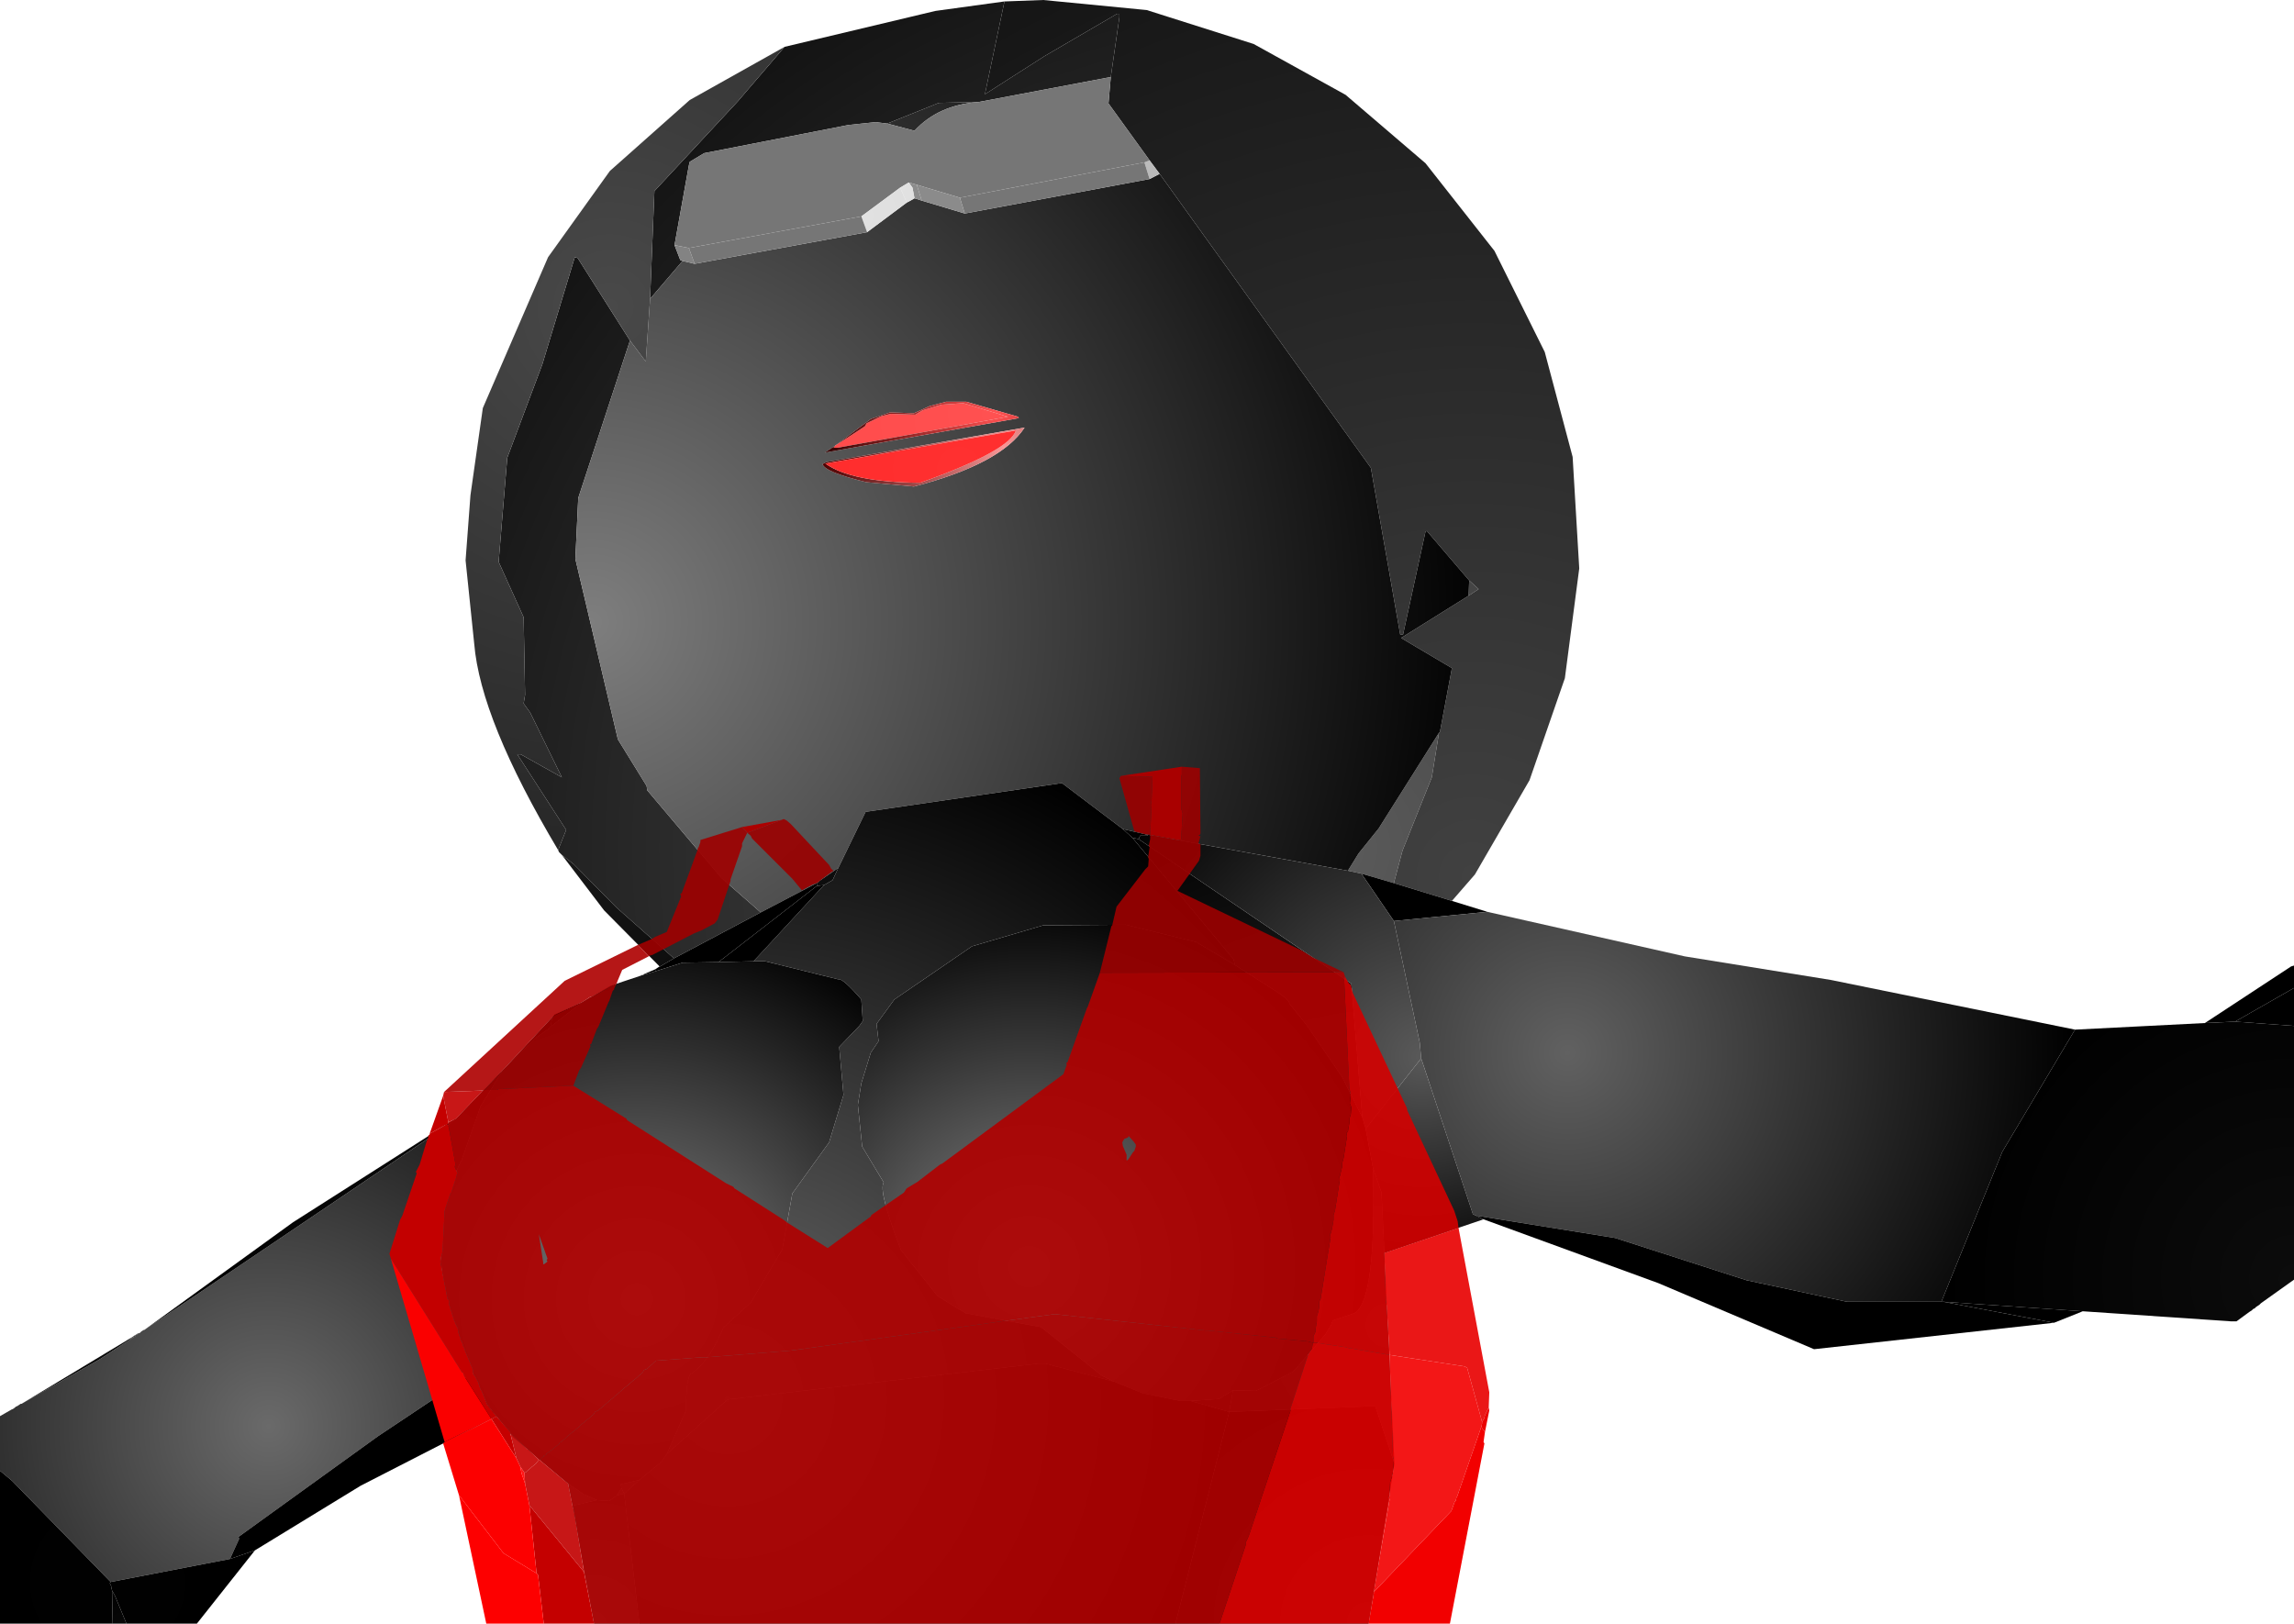 <?xml version="1.0" encoding="UTF-8" standalone="no"?>
<svg xmlns:xlink="http://www.w3.org/1999/xlink" height="282.5px" width="399.1px" xmlns="http://www.w3.org/2000/svg">
  <g transform="matrix(1.0, 0.0, 0.0, 1.0, 400.0, 283.4)">
    <path d="M-302.25 -134.65 L-302.75 -135.15 -302.9 -135.5 -301.5 -139.0 -310.0 -152.15 -309.4 -152.15 -302.25 -148.15 -307.75 -159.4 -308.9 -161.0 -308.65 -162.5 -308.9 -176.0 -313.25 -185.65 -311.75 -203.75 -305.65 -220.0 -300.0 -238.65 -299.5 -238.5 -290.4 -224.15 -299.4 -196.75 -299.9 -186.15 -292.5 -154.75 -287.5 -146.65 -287.4 -145.9 -274.5 -130.65 -267.65 -124.65 -282.75 -116.65 -292.75 -125.5 -300.15 -133.0 -302.25 -134.65 M-263.5 -275.25 L-237.25 -281.5 -225.25 -283.15 -228.65 -267.0 -218.25 -273.65 -205.65 -281.0 -205.25 -281.0 -205.25 -280.4 -206.75 -270.0 -229.75 -265.65 -236.65 -265.5 -245.65 -261.9 -247.65 -262.15 -252.4 -261.65 -277.5 -256.75 -280.0 -255.25 -280.15 -254.65 -282.65 -240.75 -281.65 -238.15 -281.25 -238.0 -286.9 -231.4 -286.15 -250.15 -271.65 -265.75 -263.5 -275.25 M-144.4 -182.4 L-142.75 -180.9 -144.5 -179.75 -144.4 -182.4 M-149.65 -155.9 L-150.9 -148.15 -156.0 -135.4 -157.5 -129.75 -163.15 -131.4 -165.5 -131.9 -163.65 -134.9 -160.15 -139.25 -149.65 -155.9" fill="url(#gradient0)" fill-rule="evenodd" stroke="none"/>
    <path d="M-225.25 -283.15 L-218.5 -283.4 -200.5 -281.65 -181.9 -275.75 -165.9 -266.9 -152.0 -255.0 -140.0 -239.75 -131.25 -222.15 -126.4 -203.9 -125.25 -184.5 -127.75 -165.4 -133.9 -147.65 -143.4 -131.25 -147.4 -126.65 -157.5 -129.75 -156.0 -135.4 -150.9 -148.15 -149.65 -155.9 -149.5 -156.0 -147.4 -167.15 -156.25 -172.4 -144.5 -179.75 -142.75 -180.9 -144.4 -182.4 -151.75 -191.0 -152.0 -190.9 -155.9 -173.0 -156.4 -173.0 -161.5 -202.0 -198.25 -253.15 -200.0 -255.5 -207.15 -265.4 -206.75 -270.0 -205.25 -280.4 -205.25 -281.0 -205.65 -281.0 -218.25 -273.65 -228.65 -267.0 -225.25 -283.15" fill="url(#gradient1)" fill-rule="evenodd" stroke="none"/>
    <path d="M-147.4 -126.65 L-141.25 -124.75 -157.5 -123.15 -163.15 -131.4 -157.5 -129.75 -147.4 -126.65" fill="url(#gradient2)" fill-rule="evenodd" stroke="none"/>
    <path d="M-245.65 -261.9 L-236.65 -265.5 -229.75 -265.65 Q-236.75 -265.15 -240.9 -260.65 L-245.65 -261.9 M-198.25 -253.15 L-161.5 -202.0 -156.4 -173.0 -155.9 -173.0 -152.0 -190.9 -151.75 -191.0 -144.4 -182.4 -144.5 -179.75 -156.25 -172.4 -147.4 -167.15 -149.5 -156.0 -149.65 -155.9 -160.15 -139.25 -163.65 -134.9 -165.5 -131.9 -200.75 -138.25 -204.65 -139.15 -215.25 -147.15 -249.4 -142.15 -254.15 -132.4 -257.4 -130.15 -257.65 -129.9 -257.75 -129.9 -257.9 -129.75 -267.65 -124.65 -274.5 -130.65 -287.4 -145.9 -287.5 -146.65 -292.5 -154.75 -299.9 -186.15 -299.4 -196.75 -290.4 -224.15 -287.65 -220.5 -286.9 -231.4 -281.25 -238.0 -279.15 -237.5 -249.15 -243.0 -242.25 -248.15 Q-241.55 -248.5 -240.9 -248.9 L-239.65 -248.5 -232.15 -246.25 -200.0 -252.25 -198.25 -253.15 M-222.75 -210.65 L-222.9 -210.9 -231.9 -213.5 -235.4 -213.5 -238.25 -212.75 -241.0 -211.5 -245.15 -211.65 -248.5 -210.5 -254.65 -205.9 -256.5 -204.65 -222.75 -210.65 M-256.25 -203.0 L-256.9 -202.65 Q-256.5 -201.25 -249.25 -199.5 L-241.0 -198.75 Q-225.9 -202.65 -221.75 -209.0 L-256.25 -203.0" fill="url(#gradient3)" fill-rule="evenodd" stroke="none"/>
    <path d="M-200.0 -255.5 L-198.25 -253.15 -200.0 -252.25 -200.9 -255.15 -200.0 -255.5" fill="url(#gradient4)" fill-rule="evenodd" stroke="none"/>
    <path d="M-245.65 -261.9 L-240.9 -260.65 Q-236.75 -265.15 -229.75 -265.65 L-206.75 -270.0 -207.15 -265.4 -200.0 -255.5 -200.9 -255.15 -233.0 -249.0 -240.5 -251.25 -241.9 -251.65 -243.4 -250.75 -250.15 -245.75 -280.15 -240.25 -282.65 -240.75 -280.15 -254.65 -280.0 -255.25 -277.5 -256.75 -252.4 -261.65 -247.65 -262.15 -245.65 -261.9" fill="url(#gradient5)" fill-rule="evenodd" stroke="none"/>
    <path d="M-282.65 -240.75 L-280.15 -240.25 -279.15 -237.5 -281.25 -238.0 -281.65 -238.15 -282.65 -240.75" fill="url(#gradient6)" fill-rule="evenodd" stroke="none"/>
    <path d="M-302.9 -135.5 Q-316.4 -158.15 -317.5 -171.4 L-319.0 -185.9 -318.15 -197.25 -316.0 -212.4 -304.65 -238.65 -293.9 -253.65 -280.0 -266.0 -263.5 -275.25 -271.65 -265.75 -286.15 -250.15 -286.9 -231.4 -287.65 -220.5 -290.4 -224.15 -299.5 -238.5 -300.0 -238.65 -305.65 -220.0 -311.75 -203.75 -313.25 -185.65 -308.9 -176.0 -308.65 -162.5 -308.9 -161.0 -307.75 -159.4 -302.25 -148.15 -309.4 -152.15 -310.0 -152.15 -301.5 -139.0 -302.9 -135.5" fill="url(#gradient7)" fill-rule="evenodd" stroke="none"/>
    <path d="M-286.0 -114.75 L-285.25 -115.25 -285.15 -115.25 -282.75 -116.65 -267.65 -124.65 -257.9 -129.75 -257.9 -129.25 -275.0 -116.0 -281.25 -115.9 -286.0 -114.4 -286.0 -114.75" fill="url(#gradient8)" fill-rule="evenodd" stroke="none"/>
    <path d="M-201.9 -137.4 L-203.0 -137.65 -204.65 -139.15 -200.75 -138.25 -200.25 -138.0 -201.65 -138.0 -201.9 -137.4 M-257.9 -129.75 L-257.75 -129.9 -257.65 -129.9 -257.4 -130.15 -254.15 -132.4 -255.15 -130.25 -256.65 -129.4 -257.9 -129.25 -257.9 -129.75" fill="url(#gradient9)" fill-rule="evenodd" stroke="none"/>
    <path d="M-203.0 -137.65 L-185.4 -116.5 -185.15 -115.5 -191.9 -119.5 -204.15 -122.5 -218.5 -122.4 -230.9 -118.75 -244.4 -109.5 -247.5 -105.25 -247.15 -102.25 -248.5 -100.25 -250.15 -94.9 -250.75 -91.15 -250.0 -83.9 -246.25 -77.65 Q-247.25 -76.25 -243.25 -65.9 L-236.9 -57.9 -232.0 -54.9 -218.9 -52.5 -208.25 -44.0 -206.15 -43.0 -218.15 -46.15 -219.25 -46.15 -273.4 -39.9 -284.0 -30.4 -280.65 -38.0 Q-280.65 -43.9 -279.75 -44.4 -276.65 -46.4 -274.15 -52.4 L-269.4 -56.75 -263.9 -66.0 -262.15 -75.75 -255.75 -84.65 -253.25 -92.9 -254.0 -101.25 -250.5 -104.9 -249.9 -105.75 -250.15 -109.5 Q-253.4 -113.25 -254.15 -113.0 L-266.9 -116.15 -268.9 -116.15 -256.65 -129.4 -255.15 -130.25 -254.15 -132.4 -249.4 -142.15 -215.25 -147.15 -204.65 -139.15 -203.0 -137.65 M-192.9 -39.65 L-187.9 -40.0 -185.5 -41.5 -186.15 -37.75 -192.9 -39.65 M-291.4 -23.5 L-291.9 -24.5 -292.0 -25.15 -288.75 -25.9 -291.4 -23.5" fill="url(#gradient10)" fill-rule="evenodd" stroke="none"/>
    <path d="M-159.15 -65.4 L-157.4 -28.75 -160.75 -38.75 -186.15 -37.75 -185.5 -41.5 -181.5 -41.4 -175.0 -44.75 -169.4 -51.25 -168.4 -52.9 -168.15 -53.65 -164.4 -54.9 Q-160.5 -57.0 -161.15 -80.25 L-159.65 -75.9 -159.15 -65.4 M-203.0 -137.65 L-201.9 -137.4 -164.9 -112.25 -163.0 -89.0 -166.5 -96.0 -172.65 -105.0 -175.65 -108.75 Q-175.65 -109.5 -178.9 -111.5 L-185.15 -115.5 -185.4 -116.5 -203.0 -137.65" fill="url(#gradient11)" fill-rule="evenodd" stroke="none"/>
    <path d="M-185.15 -115.5 L-178.9 -111.5 Q-175.65 -109.5 -175.65 -108.75 L-172.65 -105.0 -166.5 -96.0 -163.0 -89.0 -162.4 -87.0 -161.15 -80.25 Q-160.5 -57.0 -164.4 -54.9 L-168.15 -53.65 -168.4 -52.9 -169.4 -51.25 -175.0 -44.75 -181.5 -41.4 -185.5 -41.5 -187.9 -40.0 -192.9 -39.65 -194.65 -39.65 -201.25 -41.0 -206.15 -43.0 -208.25 -44.0 -218.9 -52.5 -232.0 -54.9 -236.9 -57.9 -243.25 -65.9 Q-247.25 -76.25 -246.25 -77.65 L-250.0 -83.9 -250.75 -91.15 -250.15 -94.9 -248.5 -100.25 -247.15 -102.25 -247.5 -105.25 -244.4 -109.5 -230.9 -118.75 -218.5 -122.4 -204.15 -122.5 -191.9 -119.5 -185.15 -115.5" fill="url(#gradient12)" fill-rule="evenodd" stroke="none"/>
    <path d="M-195.5 -0.9 L-288.75 -0.9 -291.4 -23.5 -288.75 -25.9 -285.0 -29.0 -284.0 -30.4 -273.4 -39.9 -219.25 -46.15 -218.15 -46.15 -206.15 -43.0 -201.25 -41.0 -194.65 -39.65 -192.9 -39.65 -186.15 -37.75 -195.5 -0.9" fill="url(#gradient13)" fill-rule="evenodd" stroke="none"/>
    <path d="M-301.15 -25.25 L-310.65 -33.25 -313.65 -37.0 -315.25 -39.0 -317.65 -44.25 Q-327.75 -65.4 -319.9 -81.15 L-319.75 -81.4 -316.4 -90.9 -312.5 -97.25 -311.5 -98.25 -306.65 -102.9 -304.25 -104.65 -304.25 -104.75 -299.4 -108.5 -299.15 -108.65 -298.75 -109.0 -293.75 -111.9 -288.5 -113.65 -288.4 -113.65 -288.4 -113.75 -288.15 -113.75 -288.0 -113.75 -288.0 -113.9 -287.65 -113.9 -286.0 -114.4 -281.25 -115.9 -275.0 -116.0 -268.9 -116.15 -266.9 -116.15 -254.15 -113.0 Q-253.4 -113.25 -250.15 -109.5 L-249.9 -105.75 -250.5 -104.9 -254.0 -101.25 -253.25 -92.9 -255.75 -84.65 -262.15 -75.75 -263.9 -66.0 -269.4 -56.75 -274.15 -52.4 Q-276.65 -46.4 -279.75 -44.4 -280.65 -43.9 -280.65 -38.0 L-284.0 -30.4 -285.0 -29.0 -288.75 -25.9 -292.0 -25.15 -291.9 -24.5 -292.65 -23.25 -294.0 -22.25 -296.15 -22.4 -298.4 -23.4 -301.15 -25.25" fill="url(#gradient14)" fill-rule="evenodd" stroke="none"/>
    <path d="M-256.65 -129.4 L-268.9 -116.15 -275.0 -116.0 -257.9 -129.25 -256.65 -129.4" fill="url(#gradient15)" fill-rule="evenodd" stroke="none"/>
    <path d="M-200.9 -255.15 L-200.0 -252.25 -232.15 -246.25 -233.0 -249.0 -200.9 -255.15" fill="url(#gradient16)" fill-rule="evenodd" stroke="none"/>
    <path d="M-240.9 -248.9 L-241.25 -250.75 -241.9 -251.65 -240.5 -251.25 -239.65 -248.5 -240.9 -248.9" fill="url(#gradient17)" fill-rule="evenodd" stroke="none"/>
    <path d="M-233.0 -249.0 L-232.15 -246.25 -239.65 -248.5 -240.5 -251.25 -233.0 -249.0" fill="url(#gradient18)" fill-rule="evenodd" stroke="none"/>
    <path d="M-241.9 -251.65 L-241.25 -250.75 -240.9 -248.9 Q-241.55 -248.5 -242.25 -248.15 L-243.4 -250.75 -241.9 -251.65" fill="url(#gradient19)" fill-rule="evenodd" stroke="none"/>
    <path d="M-243.4 -250.75 L-242.25 -248.15 -249.15 -243.0 -250.15 -245.75 -243.4 -250.75" fill="url(#gradient20)" fill-rule="evenodd" stroke="none"/>
    <path d="M-280.15 -240.25 L-250.15 -245.75 -249.15 -243.0 -279.15 -237.5 -280.15 -240.25" fill="url(#gradient21)" fill-rule="evenodd" stroke="none"/>
    <path d="M-236.15 -213.0 L-232.4 -213.25 -224.65 -210.9 -254.25 -205.5 -255.0 -205.5 -254.65 -205.9 -249.5 -209.25 -249.25 -209.75 -246.65 -211.0 -245.0 -211.4 -240.75 -211.25 -239.5 -212.0 -236.15 -213.0" fill="url(#gradient22)" fill-rule="evenodd" stroke="none"/>
    <path d="M-222.75 -210.65 L-256.5 -204.65 -254.65 -205.9 -248.5 -210.5 -245.15 -211.65 -241.0 -211.5 -238.25 -212.75 -235.4 -213.5 -231.9 -213.5 -222.9 -210.9 -222.75 -210.65 M-236.15 -213.0 L-239.5 -212.0 -240.75 -211.25 -245.0 -211.4 -246.65 -211.0 -249.25 -209.75 -249.5 -209.25 -254.65 -205.9 -255.0 -205.5 -254.25 -205.5 -224.65 -210.9 -232.4 -213.25 -236.15 -213.0" fill="url(#gradient23)" fill-rule="evenodd" stroke="none"/>
    <path d="M-256.25 -203.0 L-221.75 -209.0 Q-225.9 -202.65 -241.0 -198.75 L-249.25 -199.5 Q-256.5 -201.25 -256.9 -202.65 L-256.25 -203.0 M-256.4 -202.75 Q-251.9 -199.5 -239.9 -199.4 -224.5 -204.9 -223.25 -208.5 L-256.4 -202.75" fill="url(#gradient24)" fill-rule="evenodd" stroke="none"/>
    <path d="M-256.4 -202.75 L-223.25 -208.5 Q-224.5 -204.9 -239.9 -199.4 -251.9 -199.5 -256.4 -202.75" fill="url(#gradient25)" fill-rule="evenodd" stroke="none"/>
    <path d="M-163.0 -89.0 L-164.9 -112.25 -201.9 -137.4 -201.65 -138.0 -200.25 -138.0 -200.75 -138.25 -165.5 -131.9 -163.15 -131.4 -157.5 -123.15 -153.0 -102.0 -152.75 -99.25 -162.4 -87.0 -163.0 -89.0" fill="url(#gradient26)" fill-rule="evenodd" stroke="none"/>
    <path d="M-285.25 -115.25 L-294.9 -125.0 -302.25 -134.65 -300.15 -133.0 -292.75 -125.5 -282.75 -116.65 -285.15 -115.25 -285.25 -115.25" fill="url(#gradient27)" fill-rule="evenodd" stroke="none"/>
    <path d="M-141.25 -124.75 L-106.9 -117.0 -81.5 -112.9 -39.0 -104.25 -51.65 -83.0 -62.25 -56.9 -78.65 -56.9 -96.15 -60.65 -119.0 -68.0 -143.25 -71.9 -143.75 -72.15 -152.75 -99.25 -153.0 -102.0 -157.5 -123.15 -141.25 -124.75" fill="url(#gradient28)" fill-rule="evenodd" stroke="none"/>
    <path d="M-303.9 -106.4 L-303.5 -106.9 -299.0 -108.9 -299.15 -108.65 -299.4 -108.5 -304.25 -104.75 -303.9 -106.4 M-288.5 -113.65 L-288.4 -113.75 -288.4 -113.65 -288.5 -113.65 M-288.15 -113.75 L-288.0 -113.9 -286.0 -114.75 -286.0 -114.4 -287.65 -113.9 -288.0 -113.9 -288.0 -113.75 -288.15 -113.75" fill="url(#gradient29)" fill-rule="evenodd" stroke="none"/>
    <path d="M-299.0 -108.9 L-298.75 -109.0 -299.15 -108.65 -299.0 -108.9" fill="url(#gradient30)" fill-rule="evenodd" stroke="none"/>
    <path d="M-400.0 -27.5 L-400.0 -37.0 -398.0 -38.15 -397.75 -38.25 -397.4 -38.5 -397.25 -38.65 -397.0 -38.75 -396.4 -39.15 -396.25 -39.15 -382.65 -46.9 -377.5 -50.25 -377.25 -50.4 -377.25 -50.5 Q-377.05 -50.55 -376.9 -50.65 L-376.5 -50.9 -376.4 -51.15 -376.15 -51.15 -375.9 -51.4 -375.65 -51.5 -375.4 -51.75 -375.0 -52.0 -374.9 -52.0 -321.15 -88.25 -320.65 -88.75 -312.5 -97.25 -316.4 -90.9 -319.75 -81.4 -319.9 -81.15 Q-327.75 -65.4 -317.65 -44.25 L-318.15 -44.25 -334.25 -33.5 -358.5 -16.0 -358.4 -15.65 -360.0 -12.15 -380.75 -8.15 -397.9 -25.75 -400.0 -27.5 M-311.5 -98.25 L-303.9 -106.4 -304.25 -104.75 -304.25 -104.65 -306.65 -102.9 -311.5 -98.25" fill="url(#gradient31)" fill-rule="evenodd" stroke="none"/>
    <path d="M-0.9 -111.5 L-11.15 -105.65 -16.4 -105.4 -1.4 -115.25 -0.9 -115.4 -0.9 -111.5" fill="url(#gradient32)" fill-rule="evenodd" stroke="none"/>
    <path d="M-0.9 -111.5 L-0.9 -104.9 -11.15 -105.65 -0.9 -111.5" fill="url(#gradient33)" fill-rule="evenodd" stroke="none"/>
    <path d="M-11.15 -105.65 L-0.9 -104.9 -0.9 -60.75 -6.65 -56.65 -6.9 -56.4 -7.5 -56.0 -7.75 -55.75 -8.0 -55.65 -8.25 -55.4 -8.65 -55.15 -10.9 -53.5 -11.9 -53.5 -37.65 -55.25 -61.9 -56.9 -62.25 -56.9 -51.65 -83.0 -39.0 -104.25 -16.4 -105.4 -11.15 -105.65" fill="url(#gradient34)" fill-rule="evenodd" stroke="none"/>
    <path d="M-320.9 -88.65 L-320.65 -88.75 -321.15 -88.25 -320.9 -88.65" fill="url(#gradient35)" fill-rule="evenodd" stroke="none"/>
    <path d="M-376.0 -51.4 L-375.9 -51.4 -376.15 -51.15 -376.0 -51.4 M-374.9 -52.0 L-349.0 -70.75 -320.9 -88.65 -321.15 -88.25 -374.9 -52.0" fill="url(#gradient36)" fill-rule="evenodd" stroke="none"/>
    <path d="M-141.9 -71.25 L-159.15 -65.4 -159.65 -75.9 -161.15 -80.25 -162.4 -87.0 -152.75 -99.25 -143.75 -72.15 -143.25 -71.9 -141.9 -71.25" fill="url(#gradient37)" fill-rule="evenodd" stroke="none"/>
    <path d="M-42.65 -53.25 L-84.4 -48.65 -111.5 -60.15 -141.9 -71.25 -143.25 -71.9 -119.0 -68.0 -96.15 -60.65 -78.65 -56.9 -62.25 -56.9 -61.9 -56.9 -42.65 -53.25" fill="url(#gradient38)" fill-rule="evenodd" stroke="none"/>
    <path d="M-313.65 -37.0 L-337.25 -24.9 -355.65 -13.65 -360.0 -12.15 -358.4 -15.65 -358.5 -16.0 -334.25 -33.5 -318.15 -44.25 -317.65 -44.25 -315.25 -39.0 -313.65 -37.0" fill="url(#gradient39)" fill-rule="evenodd" stroke="none"/>
    <path d="M-355.65 -13.65 L-365.75 -0.9 -378.0 -0.9 -380.0 -5.75 -380.5 -6.65 -380.65 -7.25 -380.65 -7.4 -380.75 -7.65 -380.9 -7.9 -380.75 -8.15 -360.0 -12.15 -355.65 -13.65" fill="url(#gradient40)" fill-rule="evenodd" stroke="none"/>
    <path d="M-37.65 -55.25 L-42.65 -53.25 -61.9 -56.9 -37.65 -55.25" fill="url(#gradient41)" fill-rule="evenodd" stroke="none"/>
    <path d="M-376.65 -51.0 L-376.4 -51.15 -376.0 -51.4 -376.15 -51.15 -376.4 -51.15 -376.5 -50.9 -376.9 -50.65 Q-377.05 -50.55 -377.25 -50.5 L-377.0 -50.75 -376.9 -50.65 -376.65 -51.0 M-377.5 -50.25 L-377.25 -50.5 -377.25 -50.4 -377.5 -50.25" fill="url(#gradient42)" fill-rule="evenodd" stroke="none"/>
    <path d="M-396.25 -39.15 L-377.0 -50.75 -376.65 -51.0 -376.9 -50.65 -377.0 -50.75 -377.25 -50.5 -377.5 -50.25 -382.65 -46.9 -396.25 -39.15" fill="url(#gradient43)" fill-rule="evenodd" stroke="none"/>
    <path d="M-157.4 -28.75 L-161.9 -0.9 -195.5 -0.9 -186.15 -37.75 -160.75 -38.75 -157.4 -28.75" fill="url(#gradient44)" fill-rule="evenodd" stroke="none"/>
    <path d="M-380.4 -0.9 L-400.0 -0.9 -400.0 -27.5 -397.9 -25.75 -380.75 -8.15 -380.9 -7.9 -380.75 -7.65 -380.65 -7.4 -380.65 -7.25 -380.5 -6.65 -380.4 -0.9" fill="url(#gradient45)" fill-rule="evenodd" stroke="none"/>
    <path d="M-378.0 -0.9 L-380.4 -0.9 -380.5 -6.65 -380.0 -5.75 -378.0 -0.9" fill="url(#gradient46)" fill-rule="evenodd" stroke="none"/>
    <path d="M-288.75 -0.9 L-296.65 -0.9 -300.4 -21.4 -296.15 -22.4 -294.0 -22.25 -292.65 -23.25 -291.4 -23.5 -288.75 -0.9" fill="url(#gradient47)" fill-rule="evenodd" stroke="none"/>
    <path d="M-300.4 -21.4 L-301.15 -25.25 -298.4 -23.4 -296.15 -22.4 -300.4 -21.4 M-291.4 -23.5 L-292.65 -23.25 -291.9 -24.5 -291.4 -23.5" fill="url(#gradient48)" fill-rule="evenodd" stroke="none"/>
    <path d="M-199.9 -138.15 L-200.75 -138.25 -202.65 -138.75 -205.25 -148.0 -205.0 -148.4 -199.5 -148.25 -199.65 -144.15 -199.75 -143.75 -199.65 -143.4 -199.9 -138.15 -194.4 -137.15 -194.5 -137.65 -194.25 -141.9 -194.5 -142.65 -194.5 -148.25 -194.4 -148.65 -194.4 -150.0 -191.25 -149.75 -191.15 -138.4 -191.25 -138.15 -191.5 -138.0 -191.15 -137.9 -191.5 -136.65 -191.15 -136.5 -191.15 -134.5 -191.4 -133.65 -195.15 -128.4 -173.5 -118.0 -171.5 -116.75 -166.25 -114.25 -208.65 -114.15 -206.65 -122.25 -206.5 -122.4 -205.75 -125.65 -200.75 -132.15 -200.25 -132.65 -200.15 -133.9 -200.25 -134.25 -200.0 -136.0 -200.15 -136.25 -199.9 -137.4 -199.9 -138.15 M-264.0 -140.75 L-263.65 -140.9 -263.15 -140.65 -262.4 -140.0 -255.75 -132.9 -255.4 -132.25 -255.0 -131.9 -255.4 -131.65 -257.4 -130.15 -257.65 -129.9 -257.75 -129.9 -257.9 -129.75 -258.65 -129.5 -260.5 -128.5 -262.15 -130.5 -269.15 -137.5 -269.4 -138.0 -270.0 -138.5 -264.0 -140.75" fill="#9b0000" fill-opacity="0.91" fill-rule="evenodd" stroke="none"/>
    <path d="M-166.25 -114.25 L-166.0 -113.5 -166.15 -112.9 -165.25 -94.15 -165.0 -92.9 -165.15 -91.4 -164.9 -90.75 -165.0 -89.5 -165.25 -88.75 -165.25 -88.0 -165.5 -86.5 -165.75 -86.25 -165.65 -85.75 -166.25 -81.9 -166.5 -81.0 -166.5 -80.4 -166.9 -78.75 -167.0 -78.75 -166.9 -78.15 -167.75 -72.75 -168.0 -72.0 -168.0 -71.15 -168.25 -69.65 -168.5 -68.75 -168.65 -68.75 -168.5 -68.15 -170.25 -57.4 -170.5 -56.9 -170.5 -55.9 -170.65 -55.15 -170.9 -54.4 -170.9 -53.5 -171.15 -52.0 -171.15 -51.65 -171.5 -50.9 -171.5 -49.75 -172.4 -50.0 -177.75 -50.5 -178.0 -50.65 -189.75 -51.9 -190.25 -51.9 -216.5 -54.75 -224.65 -53.65 -225.15 -53.65 -225.75 -53.5 -262.5 -48.4 -277.0 -47.25 -277.75 -47.25 -285.9 -46.65 -287.4 -45.25 -288.0 -45.0 -288.15 -44.65 -288.4 -44.4 -288.9 -44.0 -289.15 -43.75 -289.75 -43.25 -289.9 -43.15 -290.65 -42.5 -290.75 -42.4 -291.4 -41.9 -291.65 -41.65 -292.25 -41.15 -292.5 -40.9 -293.15 -40.4 -293.25 -40.25 -293.9 -39.75 -294.15 -39.5 -294.75 -39.0 -295.0 -38.75 -295.65 -38.25 -295.9 -38.0 -296.5 -37.75 -296.65 -37.4 -297.4 -36.75 -297.5 -36.65 -298.15 -36.15 -298.4 -35.9 -298.75 -35.65 -299.25 -35.15 -299.9 -34.65 -300.0 -34.5 -300.5 -34.15 -302.4 -32.5 -302.65 -32.4 -302.65 -32.25 -303.25 -31.75 -303.4 -31.65 -304.15 -31.0 -304.25 -30.9 -304.9 -30.5 -305.0 -30.25 -305.4 -30.15 -305.4 -30.0 -305.75 -29.75 -305.9 -29.5 -306.15 -29.4 -306.25 -29.4 -308.0 -31.15 -308.25 -31.25 -310.9 -33.75 -311.15 -33.75 -311.25 -34.25 -313.65 -37.0 -315.25 -39.0 -316.25 -41.5 -316.4 -41.65 -316.75 -42.65 -316.75 -42.75 -317.4 -44.0 -317.65 -44.25 -317.75 -45.15 -319.15 -48.5 -319.15 -48.65 -319.4 -49.15 -319.65 -49.9 -319.65 -50.0 -319.75 -50.0 -320.25 -51.5 -320.4 -52.4 -320.5 -52.5 -321.0 -53.65 -321.9 -56.5 -321.9 -57.15 -322.15 -57.4 -323.4 -63.9 -323.25 -64.75 -323.15 -65.0 -323.0 -65.75 -322.65 -72.75 -321.65 -75.75 -321.5 -75.9 -320.65 -78.5 -320.65 -78.65 -320.4 -79.4 -320.5 -79.5 -320.9 -80.4 -320.75 -80.75 -321.9 -87.15 -322.0 -87.5 -321.9 -87.75 -322.15 -87.75 -322.0 -88.0 -322.0 -88.15 -320.65 -88.75 -316.0 -93.65 -315.75 -93.75 -313.5 -93.75 -313.25 -93.9 -300.25 -94.5 -291.0 -88.75 -290.9 -88.5 -273.65 -77.5 -272.4 -76.9 -272.25 -76.65 -263.65 -71.15 -263.0 -70.65 -256.0 -66.25 -248.5 -71.75 -248.4 -72.0 -242.75 -75.9 -242.25 -76.65 -240.4 -77.75 -236.5 -80.75 -236.0 -81.0 -215.0 -96.5 -214.4 -98.15 -214.5 -98.4 -214.25 -98.65 -210.9 -108.0 -210.75 -108.25 -208.65 -114.15 -166.25 -114.25 M-304.75 -64.4 L-306.25 -68.65 -305.5 -63.75 -305.5 -63.5 -305.4 -63.4 -304.75 -63.9 -304.9 -64.15 -304.75 -64.4 M-202.4 -84.25 L-202.75 -84.75 -203.65 -85.75 -203.75 -85.5 -204.4 -85.25 -204.75 -84.65 -204.65 -84.0 -204.0 -82.5 -204.0 -81.5 -203.9 -81.5 -203.65 -81.75 -202.9 -82.9 -202.65 -83.15 -202.4 -83.9 -202.4 -84.25" fill="#b00000" fill-opacity="0.91" fill-rule="evenodd" stroke="none"/>
    <path d="M-199.9 -138.15 L-199.65 -143.4 -199.75 -143.75 -199.65 -144.15 -199.5 -148.25 -205.0 -148.4 -194.4 -150.0 -194.4 -148.65 -194.5 -148.25 -194.5 -142.65 -194.25 -141.9 -194.5 -137.65 -194.4 -137.15 -199.9 -138.15" fill="#a90000" fill-rule="evenodd" stroke="none"/>
    <path d="M-270.9 -139.5 L-264.0 -140.75 -270.0 -138.5 -270.9 -139.5" fill="#ac0000" fill-rule="evenodd" stroke="none"/>
    <path d="M-289.0 -119.0 L-286.65 -120.0 -286.0 -120.4 -284.0 -121.25 -281.5 -127.4 -281.65 -127.9 -281.4 -128.0 -278.65 -135.5 -278.65 -135.65 -278.4 -136.15 -278.15 -136.9 -278.15 -137.25 -270.9 -139.5 -270.0 -138.5 -270.9 -136.65 -270.9 -136.15 -272.9 -130.4 -272.9 -130.15 -275.15 -123.4 -275.65 -122.75 -278.0 -121.5 -279.25 -121.0 -286.5 -117.25 -286.9 -117.15 -287.15 -117.0 -289.0 -119.0 M-292.75 -112.25 L-293.15 -111.4 -293.15 -111.25 -293.4 -111.0 -294.0 -109.25 -294.15 -109.0 -295.9 -104.75 -296.15 -104.4 -297.15 -101.75 -297.4 -101.65 -297.25 -101.4 -298.9 -97.65 -299.25 -97.15 -300.25 -94.5 -313.25 -93.9 -313.5 -93.75 -315.75 -93.75 -303.9 -106.4 -303.5 -106.75 -299.0 -108.9 -298.75 -109.0 -297.4 -109.9 -297.0 -110.0 Q-294.85 -111.1 -292.75 -112.25" fill="#9e0000" fill-opacity="0.91" fill-rule="evenodd" stroke="none"/>
    <path d="M-322.75 -93.4 L-301.75 -112.75 -289.0 -119.0 -287.15 -117.0 -291.75 -114.65 -292.65 -112.5 -292.65 -112.4 -292.75 -112.25 Q-294.85 -111.1 -297.0 -110.0 L-297.4 -109.9 -298.75 -109.0 -299.0 -108.9 -303.5 -106.75 -303.9 -106.4 -315.75 -93.75 -316.0 -93.65 -322.75 -93.4" fill="#ae0000" fill-opacity="0.91" fill-rule="evenodd" stroke="none"/>
    <path d="M-322.9 -92.75 L-322.75 -93.4 -316.0 -93.65 -320.65 -88.75 -322.0 -88.15 -322.9 -92.75 M-311.15 -33.75 L-310.9 -33.75 -308.25 -31.25 -308.0 -31.15 -306.25 -29.4 -306.65 -28.9 -306.75 -28.75 -307.5 -28.15 -307.65 -28.0 -308.25 -27.5 -308.5 -27.25 -308.75 -27.15 -309.5 -28.25 -310.15 -29.65 -311.15 -33.75" fill="#c20000" fill-opacity="0.91" fill-rule="evenodd" stroke="none"/>
    <path d="M-166.0 -113.5 L-165.4 -112.4 -165.0 -112.0 -164.65 -110.65 -155.25 -90.65 -155.15 -90.15 -147.0 -72.75 -146.4 -70.9 -146.25 -69.75 -159.15 -65.4 -158.9 -57.15 -158.75 -56.25 -158.25 -47.65 -165.65 -48.9 -165.9 -49.0 -170.9 -49.75 -171.5 -49.75 -171.5 -50.9 -171.15 -51.65 -171.15 -52.0 -170.9 -53.5 -170.9 -54.4 -170.65 -55.15 -170.5 -55.9 -170.5 -56.9 -170.25 -57.4 -168.5 -68.15 -168.65 -68.75 -168.5 -68.75 -168.25 -69.65 -168.0 -71.15 -168.0 -72.0 -167.75 -72.75 -166.9 -78.15 -167.0 -78.75 -166.9 -78.75 -166.5 -80.4 -166.5 -81.0 -166.25 -81.9 -165.65 -85.75 -165.75 -86.25 -165.5 -86.5 -165.25 -88.0 -165.25 -88.75 -165.0 -89.5 -164.9 -90.75 -165.15 -91.4 -165.0 -92.9 -165.25 -94.15 -166.15 -112.9 -166.0 -113.5" fill="#d30000" fill-opacity="0.91" fill-rule="evenodd" stroke="none"/>
    <path d="M-187.9 -0.9 L-296.65 -0.9 -298.4 -9.9 -300.15 -20.5 -300.4 -21.4 -301.15 -25.25 -306.15 -29.4 -305.9 -29.5 -305.75 -29.75 -305.4 -30.0 -305.4 -30.15 -305.0 -30.25 -304.9 -30.5 -304.25 -30.9 -304.15 -31.0 -303.4 -31.65 -303.25 -31.75 -302.65 -32.25 -302.65 -32.4 -302.4 -32.5 -300.5 -34.15 -300.0 -34.5 -299.9 -34.65 -299.25 -35.15 -298.75 -35.65 -298.4 -35.9 -298.15 -36.15 -297.5 -36.65 -297.4 -36.75 -296.65 -37.4 -296.5 -37.75 -295.9 -38.0 -295.65 -38.25 -295.0 -38.75 -294.75 -39.0 -294.15 -39.5 -293.9 -39.75 -293.25 -40.25 -293.15 -40.4 -292.5 -40.9 -292.25 -41.15 -291.65 -41.65 -291.4 -41.9 -290.75 -42.4 -290.65 -42.5 -289.9 -43.15 -289.75 -43.25 -289.15 -43.75 -288.9 -44.0 -288.4 -44.4 -288.15 -44.65 -288.0 -45.0 -287.4 -45.25 -285.9 -46.65 -277.75 -47.25 -277.0 -47.25 -262.5 -48.4 -225.75 -53.5 -225.15 -53.65 -224.65 -53.65 -216.5 -54.75 -190.25 -51.9 -189.75 -51.9 -178.0 -50.65 -177.75 -50.5 -172.4 -50.0 -171.5 -49.75 -171.65 -49.4 -171.75 -48.75 -172.4 -47.75 -175.5 -38.25 -175.5 -37.9 -182.75 -16.15 -183.15 -15.25 -183.25 -15.25 -183.25 -14.65 -187.75 -1.15 -187.9 -0.9" fill="#af0000" fill-opacity="0.91" fill-rule="evenodd" stroke="none"/>
    <path d="M-306.25 -29.4 L-306.15 -29.4 -301.15 -25.25 -300.4 -21.4 -300.15 -20.5 -298.4 -9.9 -307.9 -21.5 -308.65 -25.25 -308.75 -27.15 -308.5 -27.25 -308.25 -27.5 -307.65 -28.0 -307.5 -28.15 -306.75 -28.75 -306.65 -28.9 -306.25 -29.4" fill="#c10000" fill-opacity="0.91" fill-rule="evenodd" stroke="none"/>
    <path d="M-325.25 -86.15 L-322.9 -92.75 -322.0 -88.15 -322.0 -88.0 -322.15 -87.75 -322.5 -87.65 -325.25 -86.15 M-313.65 -37.0 L-311.25 -34.25 -311.15 -33.75 -310.15 -29.65 -314.5 -36.5 -313.65 -37.0" fill="#c50000" fill-rule="evenodd" stroke="none"/>
    <path d="M-332.0 -64.4 L-332.25 -65.25 -330.4 -71.15 -330.0 -71.9 -327.5 -79.25 -327.65 -79.5 -327.0 -80.75 -325.75 -84.9 -325.5 -85.4 -325.5 -85.75 -325.4 -85.9 -325.25 -86.0 -325.25 -86.15 -322.5 -87.65 -322.15 -87.75 -321.9 -87.75 -322.0 -87.5 -321.9 -87.15 -320.75 -80.75 -320.9 -80.4 -320.5 -79.5 -320.4 -79.4 -320.65 -78.65 -320.65 -78.5 -321.5 -75.9 -321.65 -75.75 -322.65 -72.75 -323.0 -65.75 -323.15 -65.0 -323.25 -64.75 -323.4 -63.9 -322.15 -57.4 -321.9 -57.15 -321.9 -56.5 -321.0 -53.65 -320.5 -52.5 -320.4 -52.4 -320.25 -51.5 -319.75 -50.0 -319.65 -50.0 -319.65 -49.9 -319.4 -49.15 -319.15 -48.65 -319.15 -48.5 -317.75 -45.15 -317.65 -44.25 -317.4 -44.0 -316.75 -42.75 -316.75 -42.65 -316.4 -41.65 -316.25 -41.5 -315.25 -39.0 -313.65 -37.0 -314.5 -36.5 -319.25 -44.0 -319.4 -44.5 -319.65 -44.65 -332.0 -64.4" fill="#c30000" fill-rule="evenodd" stroke="none"/>
    <path d="M-146.25 -69.75 L-140.9 -41.15 -141.0 -38.5 -141.65 -37.15 -141.75 -36.75 -141.75 -36.65 -142.15 -36.0 -144.75 -45.4 -145.15 -45.65 -158.25 -47.65 -158.75 -56.25 -158.9 -57.15 -159.15 -65.4 -146.25 -69.75" fill="#e80000" fill-opacity="0.91" fill-rule="evenodd" stroke="none"/>
    <path d="M-161.9 -0.9 L-187.9 -0.9 -187.75 -1.15 -183.25 -14.65 -183.25 -15.25 -183.15 -15.25 -182.75 -16.15 -175.5 -37.9 -175.5 -38.25 -172.4 -47.75 -171.75 -48.75 -171.65 -49.4 -171.5 -49.75 -170.9 -49.75 -165.9 -49.0 -165.65 -48.9 -158.25 -47.65 -157.65 -29.9 -157.5 -29.4 -157.65 -27.25 -157.75 -27.0 -157.75 -26.75 -158.15 -25.5 -158.25 -23.65 -158.15 -23.25 -158.4 -23.0 -158.25 -22.5 -161.0 -6.4 -161.0 -6.15 -161.9 -0.9" fill="#db0000" fill-opacity="0.91" fill-rule="evenodd" stroke="none"/>
    <path d="M-296.65 -0.9 L-305.4 -0.9 -306.4 -9.4 -306.65 -9.65 -307.9 -21.5 -298.4 -9.9 -296.65 -0.9" fill="#c40000" fill-rule="evenodd" stroke="none"/>
    <path d="M-322.65 -32.5 L-332.0 -64.4 -319.65 -44.65 -319.4 -44.5 -319.25 -44.0 -314.5 -36.5 -322.65 -32.5" fill="#fa0000" fill-rule="evenodd" stroke="none"/>
    <path d="M-320.15 -23.25 L-322.9 -32.25 -322.65 -32.5 -314.5 -36.5 -310.15 -29.65 -309.5 -28.25 -309.25 -27.0 -308.65 -25.25 -307.9 -21.5 -306.65 -9.65 -312.4 -13.15 -320.15 -23.25" fill="#fc0000" fill-rule="evenodd" stroke="none"/>
    <path d="M-141.0 -38.5 L-140.9 -38.0 -141.65 -34.25 -142.15 -34.9 -142.25 -35.25 -142.15 -35.75 -142.15 -36.0 -141.75 -36.65 -141.75 -36.75 -141.65 -37.15 -141.0 -38.5" fill="#ea0000" fill-rule="evenodd" stroke="none"/>
    <path d="M-158.25 -47.65 L-145.15 -45.65 -144.75 -45.4 -142.15 -36.0 -142.15 -35.75 -142.25 -35.25 -146.5 -23.0 -146.65 -22.75 -146.65 -22.65 -146.75 -22.25 -146.9 -22.15 -147.5 -20.5 -161.0 -6.4 -158.25 -22.5 -158.4 -23.0 -158.15 -23.25 -158.25 -23.65 -158.15 -25.5 -157.75 -26.75 -157.75 -27.0 -157.65 -27.25 -157.5 -29.4 -157.65 -29.9 -158.25 -47.65" fill="#f10000" fill-opacity="0.91" fill-rule="evenodd" stroke="none"/>
    <path d="M-141.65 -34.25 L-141.9 -32.5 -141.75 -32.25 -147.75 -0.9 -161.9 -0.9 -161.0 -6.15 -161.0 -6.4 -147.5 -20.5 -146.9 -22.15 -146.75 -22.25 -146.65 -22.65 -146.65 -22.75 -146.5 -23.0 -142.25 -35.25 -142.15 -34.9 -141.65 -34.25" fill="#f20000" fill-rule="evenodd" stroke="none"/>
    <path d="M-308.75 -27.15 L-308.65 -25.25 -309.25 -27.0 -309.5 -28.25 -308.75 -27.15" fill="#ff0000" fill-opacity="0.91" fill-rule="evenodd" stroke="none"/>
    <path d="M-305.4 -0.9 L-315.4 -0.9 -320.15 -23.25 -312.4 -13.15 -306.65 -9.65 -306.4 -9.4 -305.4 -0.9" fill="#fd0000" fill-rule="evenodd" stroke="none"/>
  </g>
  <defs>
    <radialGradient cx="0" cy="0" gradientTransform="matrix(0.21, 0.0, 0.0, 0.21, -168.65, -135.75)" gradientUnits="userSpaceOnUse" id="gradient0" r="819.2" spreadMethod="pad">
      <stop offset="0.0" stop-color="#5b5b5b"/>
      <stop offset="1.0" stop-color="#121212"/>
    </radialGradient>
    <radialGradient cx="0" cy="0" gradientTransform="matrix(0.211, 0.0, 0.0, 0.211, -143.75, -130.95)" gradientUnits="userSpaceOnUse" id="gradient1" r="819.2" spreadMethod="pad">
      <stop offset="0.0" stop-color="#414141"/>
      <stop offset="1.0" stop-color="#151515"/>
    </radialGradient>
    <radialGradient cx="0" cy="0" gradientTransform="matrix(0.02, 0.0, 0.0, 0.02, -157.55, -123.25)" gradientUnits="userSpaceOnUse" id="gradient2" r="819.2" spreadMethod="pad">
      <stop offset="0.0" stop-color="#000000"/>
      <stop offset="1.0" stop-color="#000000"/>
    </radialGradient>
    <radialGradient cx="0" cy="0" gradientTransform="matrix(0.19, 0.0, 0.0, 0.19, -297.15, -175.15)" gradientUnits="userSpaceOnUse" id="gradient3" r="819.2" spreadMethod="pad">
      <stop offset="0.0" stop-color="#7e7e7e"/>
      <stop offset="1.0" stop-color="#010101"/>
    </radialGradient>
    <radialGradient cx="0" cy="0" gradientTransform="matrix(0.004, 0.0, 0.0, 0.004, -200.8, -255.2)" gradientUnits="userSpaceOnUse" id="gradient4" r="819.2" spreadMethod="pad">
      <stop offset="0.0" stop-color="#bbbbbb"/>
      <stop offset="1.0" stop-color="#bababa"/>
    </radialGradient>
    <radialGradient cx="0" cy="0" gradientTransform="matrix(0.106, 0.0, 0.0, 0.106, -282.7, -240.9)" gradientUnits="userSpaceOnUse" id="gradient5" r="819.2" spreadMethod="pad">
      <stop offset="0.0" stop-color="#767676"/>
      <stop offset="1.0" stop-color="#767676"/>
    </radialGradient>
    <radialGradient cx="0" cy="0" gradientTransform="matrix(0.004, 0.0, 0.0, 0.004, -280.1, -240.25)" gradientUnits="userSpaceOnUse" id="gradient6" r="819.2" spreadMethod="pad">
      <stop offset="0.0" stop-color="#838383"/>
      <stop offset="1.0" stop-color="#838383"/>
    </radialGradient>
    <radialGradient cx="0" cy="0" gradientTransform="matrix(0.116, 0.0, 0.0, 0.116, -293.95, -230.05)" gradientUnits="userSpaceOnUse" id="gradient7" r="819.2" spreadMethod="pad">
      <stop offset="0.0" stop-color="#494949"/>
      <stop offset="1.0" stop-color="#272727"/>
    </radialGradient>
    <radialGradient cx="0" cy="0" gradientTransform="matrix(0.057, 0.0, 0.0, 0.057, -254.35, -131.8)" gradientUnits="userSpaceOnUse" id="gradient8" r="819.2" spreadMethod="pad">
      <stop offset="0.0" stop-color="#000000"/>
      <stop offset="1.0" stop-color="#000000"/>
    </radialGradient>
    <radialGradient cx="0" cy="0" gradientTransform="matrix(0.142, 0.0, 0.0, 0.142, -270.75, -45.7)" gradientUnits="userSpaceOnUse" id="gradient9" r="819.2" spreadMethod="pad">
      <stop offset="0.0" stop-color="#323232"/>
      <stop offset="1.0" stop-color="#000000"/>
    </radialGradient>
    <radialGradient cx="0" cy="0" gradientTransform="matrix(0.149, 0.0, 0.0, 0.149, -273.4, -39.9)" gradientUnits="userSpaceOnUse" id="gradient10" r="819.2" spreadMethod="pad">
      <stop offset="0.0" stop-color="#6a6a6a"/>
      <stop offset="1.0" stop-color="#000000"/>
    </radialGradient>
    <radialGradient cx="0" cy="0" gradientTransform="matrix(0.119, 0.0, 0.0, 0.119, -158.55, -52.8)" gradientUnits="userSpaceOnUse" id="gradient11" r="819.2" spreadMethod="pad">
      <stop offset="0.0" stop-color="#3f3f3f"/>
      <stop offset="1.0" stop-color="#000000"/>
    </radialGradient>
    <radialGradient cx="0" cy="0" gradientTransform="matrix(0.079, 0.0, 0.0, 0.079, -220.95, -63.0)" gradientUnits="userSpaceOnUse" id="gradient12" r="819.2" spreadMethod="pad">
      <stop offset="0.0" stop-color="#878787"/>
      <stop offset="1.0" stop-color="#000000"/>
    </radialGradient>
    <radialGradient cx="0" cy="0" gradientTransform="matrix(0.107, 0.0, 0.0, 0.107, -273.4, -39.9)" gradientUnits="userSpaceOnUse" id="gradient13" r="819.2" spreadMethod="pad">
      <stop offset="0.0" stop-color="#6a6a6a"/>
      <stop offset="1.0" stop-color="#000000"/>
    </radialGradient>
    <radialGradient cx="0" cy="0" gradientTransform="matrix(0.083, 0.0, 0.0, 0.083, -289.2, -57.35)" gradientUnits="userSpaceOnUse" id="gradient14" r="819.2" spreadMethod="pad">
      <stop offset="0.0" stop-color="#858585"/>
      <stop offset="1.0" stop-color="#000000"/>
    </radialGradient>
    <radialGradient cx="0" cy="0" gradientTransform="matrix(0.045, 0.0, 0.0, 0.045, -279.75, -104.5)" gradientUnits="userSpaceOnUse" id="gradient15" r="819.2" spreadMethod="pad">
      <stop offset="0.0" stop-color="#000000"/>
      <stop offset="1.0" stop-color="#000000"/>
    </radialGradient>
    <radialGradient cx="0" cy="0" gradientTransform="matrix(0.04, 0.0, 0.0, 0.04, -200.8, -255.2)" gradientUnits="userSpaceOnUse" id="gradient16" r="819.2" spreadMethod="pad">
      <stop offset="0.0" stop-color="#767676"/>
      <stop offset="1.0" stop-color="#767676"/>
    </radialGradient>
    <radialGradient cx="0" cy="0" gradientTransform="matrix(0.004, 0.0, 0.0, 0.004, -240.45, -251.35)" gradientUnits="userSpaceOnUse" id="gradient17" r="819.2" spreadMethod="pad">
      <stop offset="0.0" stop-color="#8c8c8c"/>
      <stop offset="1.0" stop-color="#8c8c8c"/>
    </radialGradient>
    <radialGradient cx="0" cy="0" gradientTransform="matrix(0.01, 0.0, 0.0, 0.01, -232.9, -249.0)" gradientUnits="userSpaceOnUse" id="gradient18" r="819.2" spreadMethod="pad">
      <stop offset="0.0" stop-color="#8b8b8b"/>
      <stop offset="1.0" stop-color="#8b8b8b"/>
    </radialGradient>
    <radialGradient cx="0" cy="0" gradientTransform="matrix(0.004, 0.0, 0.0, 0.004, -243.3, -250.8)" gradientUnits="userSpaceOnUse" id="gradient19" r="819.2" spreadMethod="pad">
      <stop offset="0.0" stop-color="#e2e2e2"/>
      <stop offset="1.0" stop-color="#e0e0e0"/>
    </radialGradient>
    <radialGradient cx="0" cy="0" gradientTransform="matrix(0.01, 0.0, 0.0, 0.01, -250.1, -245.85)" gradientUnits="userSpaceOnUse" id="gradient20" r="819.2" spreadMethod="pad">
      <stop offset="0.0" stop-color="#e1e1e1"/>
      <stop offset="1.0" stop-color="#dfdfdf"/>
    </radialGradient>
    <radialGradient cx="0" cy="0" gradientTransform="matrix(0.037, 0.0, 0.0, 0.037, -250.1, -245.85)" gradientUnits="userSpaceOnUse" id="gradient21" r="819.2" spreadMethod="pad">
      <stop offset="0.0" stop-color="#767676"/>
      <stop offset="1.0" stop-color="#767676"/>
    </radialGradient>
    <radialGradient cx="0" cy="0" gradientTransform="matrix(0.036, 0.0, 0.0, 0.036, -226.2, -211.45)" gradientUnits="userSpaceOnUse" id="gradient22" r="819.2" spreadMethod="pad">
      <stop offset="0.0" stop-color="#ff5151"/>
      <stop offset="1.0" stop-color="#ff4c4c"/>
    </radialGradient>
    <radialGradient cx="0" cy="0" gradientTransform="matrix(0.037, 0.0, 0.0, 0.037, -226.75, -211.65)" gradientUnits="userSpaceOnUse" id="gradient23" r="819.2" spreadMethod="pad">
      <stop offset="0.0" stop-color="#ff5151"/>
      <stop offset="1.0" stop-color="#330000"/>
    </radialGradient>
    <radialGradient cx="0" cy="0" gradientTransform="matrix(0.039, 0.0, 0.0, 0.039, -225.5, -205.7)" gradientUnits="userSpaceOnUse" id="gradient24" r="819.2" spreadMethod="pad">
      <stop offset="0.0" stop-color="#f89797"/>
      <stop offset="1.0" stop-color="#4d0000"/>
    </radialGradient>
    <radialGradient cx="0" cy="0" gradientTransform="matrix(0.028, 0.0, 0.0, 0.028, -233.15, -201.85)" gradientUnits="userSpaceOnUse" id="gradient25" r="819.2" spreadMethod="pad">
      <stop offset="0.0" stop-color="#ff3030"/>
      <stop offset="1.0" stop-color="#ff2d2d"/>
    </radialGradient>
    <radialGradient cx="0" cy="0" gradientTransform="matrix(0.079, 0.0, 0.0, 0.079, -152.6, -99.55)" gradientUnits="userSpaceOnUse" id="gradient26" r="819.2" spreadMethod="pad">
      <stop offset="0.0" stop-color="#595959"/>
      <stop offset="1.0" stop-color="#000000"/>
    </radialGradient>
    <radialGradient cx="0" cy="0" gradientTransform="matrix(0.037, 0.0, 0.0, 0.037, -302.9, -135.4)" gradientUnits="userSpaceOnUse" id="gradient27" r="819.2" spreadMethod="pad">
      <stop offset="0.0" stop-color="#191919"/>
      <stop offset="1.0" stop-color="#0d0d0d"/>
    </radialGradient>
    <radialGradient cx="0" cy="0" gradientTransform="matrix(0.108, 0.0, 0.0, 0.108, -127.3, -100.25)" gradientUnits="userSpaceOnUse" id="gradient28" r="819.2" spreadMethod="pad">
      <stop offset="0.0" stop-color="#616161"/>
      <stop offset="1.0" stop-color="#000000"/>
    </radialGradient>
    <radialGradient cx="0" cy="0" gradientTransform="matrix(0.041, 0.0, 0.0, 0.041, -309.3, -91.45)" gradientUnits="userSpaceOnUse" id="gradient29" r="819.2" spreadMethod="pad">
      <stop offset="0.0" stop-color="#000000"/>
      <stop offset="1.0" stop-color="#000000"/>
    </radialGradient>
    <radialGradient cx="0" cy="0" gradientTransform="matrix(0.093, 0.0, 0.0, 0.093, -323.2, -64.4)" gradientUnits="userSpaceOnUse" id="gradient30" r="819.2" spreadMethod="pad">
      <stop offset="0.0" stop-color="#777777"/>
      <stop offset="1.0" stop-color="#000000"/>
    </radialGradient>
    <radialGradient cx="0" cy="0" gradientTransform="matrix(0.106, 0.0, 0.0, 0.106, -353.25, -35.25)" gradientUnits="userSpaceOnUse" id="gradient31" r="819.2" spreadMethod="pad">
      <stop offset="0.0" stop-color="#6a6a6a"/>
      <stop offset="1.0" stop-color="#000000"/>
    </radialGradient>
    <radialGradient cx="0" cy="0" gradientTransform="matrix(0.026, 0.0, 0.0, 0.026, -18.85, -103.95)" gradientUnits="userSpaceOnUse" id="gradient32" r="819.2" spreadMethod="pad">
      <stop offset="0.0" stop-color="#000000"/>
      <stop offset="1.0" stop-color="#000000"/>
    </radialGradient>
    <radialGradient cx="0" cy="0" gradientTransform="matrix(0.014, 0.0, 0.0, 0.014, -1.0, -111.55)" gradientUnits="userSpaceOnUse" id="gradient33" r="819.2" spreadMethod="pad">
      <stop offset="0.0" stop-color="#000000"/>
      <stop offset="1.0" stop-color="#000000"/>
    </radialGradient>
    <radialGradient cx="0" cy="0" gradientTransform="matrix(0.075, 0.0, 0.0, 0.075, -1.0, -60.85)" gradientUnits="userSpaceOnUse" id="gradient34" r="819.2" spreadMethod="pad">
      <stop offset="0.0" stop-color="#0c0c0c"/>
      <stop offset="1.0" stop-color="#000000"/>
    </radialGradient>
    <radialGradient cx="0" cy="0" gradientTransform="matrix(0.032, 0.0, 0.0, 0.032, -298.35, -101.2)" gradientUnits="userSpaceOnUse" id="gradient35" r="819.2" spreadMethod="pad">
      <stop offset="0.0" stop-color="#0d0d0d"/>
      <stop offset="1.0" stop-color="#000000"/>
    </radialGradient>
    <radialGradient cx="0" cy="0" gradientTransform="matrix(0.118, 0.0, 0.0, 0.118, -298.35, -101.2)" gradientUnits="userSpaceOnUse" id="gradient36" r="819.2" spreadMethod="pad">
      <stop offset="0.0" stop-color="#0d0d0d"/>
      <stop offset="1.0" stop-color="#000000"/>
    </radialGradient>
    <radialGradient cx="0" cy="0" gradientTransform="matrix(0.045, 0.0, 0.0, 0.045, -152.6, -99.55)" gradientUnits="userSpaceOnUse" id="gradient37" r="819.2" spreadMethod="pad">
      <stop offset="0.0" stop-color="#595959"/>
      <stop offset="1.0" stop-color="#070707"/>
    </radialGradient>
    <radialGradient cx="0" cy="0" gradientTransform="matrix(0.101, 0.0, 0.0, 0.101, -62.25, -56.95)" gradientUnits="userSpaceOnUse" id="gradient38" r="819.2" spreadMethod="pad">
      <stop offset="0.0" stop-color="#000000"/>
      <stop offset="1.0" stop-color="#000000"/>
    </radialGradient>
    <radialGradient cx="0" cy="0" gradientTransform="matrix(0.07, 0.0, 0.0, 0.07, -309.2, -39.3)" gradientUnits="userSpaceOnUse" id="gradient39" r="819.2" spreadMethod="pad">
      <stop offset="0.0" stop-color="#000000"/>
      <stop offset="1.0" stop-color="#000000"/>
    </radialGradient>
    <radialGradient cx="0" cy="0" gradientTransform="matrix(0.032, 0.0, 0.0, 0.032, -380.85, -8.15)" gradientUnits="userSpaceOnUse" id="gradient40" r="819.2" spreadMethod="pad">
      <stop offset="0.0" stop-color="#010101"/>
      <stop offset="1.0" stop-color="#000000"/>
    </radialGradient>
    <radialGradient cx="0" cy="0" gradientTransform="matrix(0.031, 0.0, 0.0, 0.031, -42.2, -53.35)" gradientUnits="userSpaceOnUse" id="gradient41" r="819.2" spreadMethod="pad">
      <stop offset="0.0" stop-color="#000000"/>
      <stop offset="1.0" stop-color="#000000"/>
    </radialGradient>
    <radialGradient cx="0" cy="0" gradientTransform="matrix(0.115, 0.0, 0.0, 0.115, -318.7, -80.8)" gradientUnits="userSpaceOnUse" id="gradient42" r="819.2" spreadMethod="pad">
      <stop offset="0.0" stop-color="#575757"/>
      <stop offset="1.0" stop-color="#151515"/>
    </radialGradient>
    <radialGradient cx="0" cy="0" gradientTransform="matrix(0.035, 0.0, 0.0, 0.035, -375.3, -51.85)" gradientUnits="userSpaceOnUse" id="gradient43" r="819.2" spreadMethod="pad">
      <stop offset="0.0" stop-color="#0f0f0f"/>
      <stop offset="1.0" stop-color="#010101"/>
    </radialGradient>
    <radialGradient cx="0" cy="0" gradientTransform="matrix(0.054, 0.0, 0.0, 0.054, -162.0, -1.0)" gradientUnits="userSpaceOnUse" id="gradient44" r="819.2" spreadMethod="pad">
      <stop offset="0.0" stop-color="#2a2a2a"/>
      <stop offset="1.0" stop-color="#000000"/>
    </radialGradient>
    <radialGradient cx="0" cy="0" gradientTransform="matrix(0.034, 0.0, 0.0, 0.034, -380.85, -8.15)" gradientUnits="userSpaceOnUse" id="gradient45" r="819.2" spreadMethod="pad">
      <stop offset="0.0" stop-color="#010101"/>
      <stop offset="1.0" stop-color="#000000"/>
    </radialGradient>
    <radialGradient cx="0" cy="0" gradientTransform="matrix(0.009, 0.0, 0.0, 0.009, -378.9, -1.0)" gradientUnits="userSpaceOnUse" id="gradient46" r="819.2" spreadMethod="pad">
      <stop offset="0.0" stop-color="#070707"/>
      <stop offset="1.0" stop-color="#010101"/>
    </radialGradient>
    <radialGradient cx="0" cy="0" gradientTransform="matrix(0.028, 0.0, 0.0, 0.028, -296.55, -1.0)" gradientUnits="userSpaceOnUse" id="gradient47" r="819.2" spreadMethod="pad">
      <stop offset="0.0" stop-color="#6d6d6d"/>
      <stop offset="1.0" stop-color="#454545"/>
    </radialGradient>
    <radialGradient cx="0" cy="0" gradientTransform="matrix(0.049, 0.0, 0.0, 0.049, -300.4, -21.5)" gradientUnits="userSpaceOnUse" id="gradient48" r="819.2" spreadMethod="pad">
      <stop offset="0.0" stop-color="#626262"/>
      <stop offset="1.0" stop-color="#373737"/>
    </radialGradient>
  </defs>
</svg>
